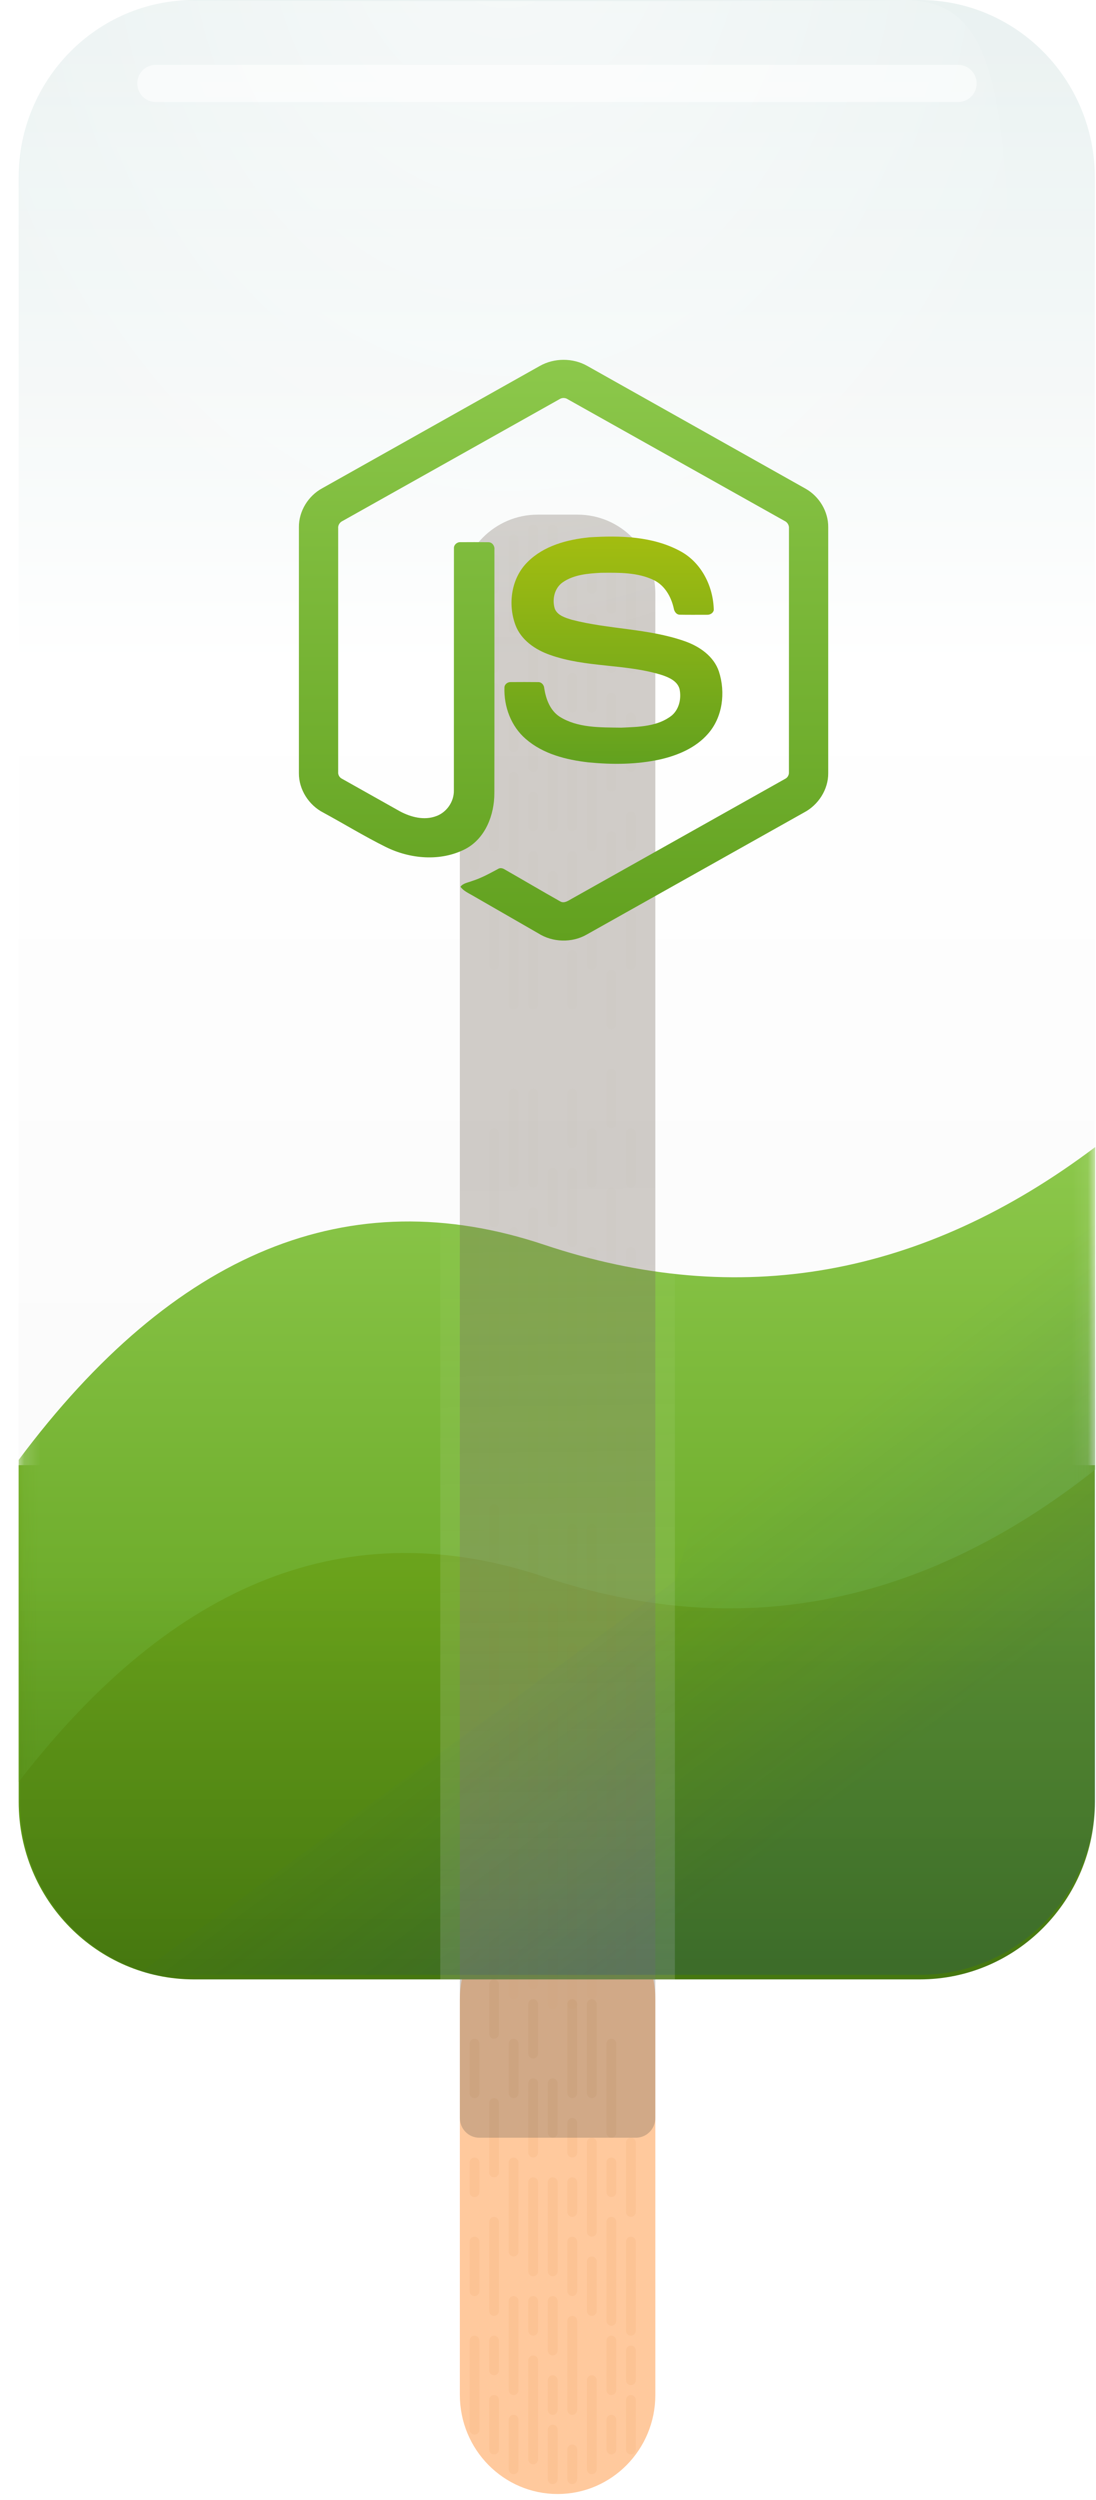 <svg width="68" height="155" viewBox="0 0 68 155" fill="none" xmlns="http://www.w3.org/2000/svg">
<g clip-path="url(#clip0)">
<path d="M40.66 123.966C40.66 120.573 37.945 117.823 34.596 117.823C31.246 117.823 28.531 120.573 28.531 123.966V148.498C28.531 151.891 31.246 154.642 34.596 154.642C37.945 154.642 40.66 151.891 40.66 148.498V123.966Z" fill="#FFC99D"/>
<path d="M57.061 0H12.025C6.024 0 1.159 4.929 1.159 11.008V111.616C1.159 117.696 6.024 122.625 12.025 122.625H57.061C63.062 122.625 67.927 117.696 67.927 111.616V11.008C67.927 4.929 63.062 0 57.061 0Z" fill="url(#paint0_linear)" fill-opacity="0.8"/>
<path fill-rule="evenodd" clip-rule="evenodd" d="M1.159 90.849H67.927V111.723C67.927 117.803 63.062 122.732 57.061 122.732H12.025C6.024 122.732 1.159 117.803 1.159 111.723V90.849Z" fill="url(#paint1_linear)"/>
<path d="M11.865 0H58.292C63.627 0 67.951 4.381 67.951 9.785V34.398C67.951 39.802 63.627 44.183 58.292 44.183H10.899C5.565 44.183 1.24 39.802 1.24 34.398V10.764C1.24 4.819 5.997 0 11.865 0ZM12.107 90.849H57.085C63.086 90.849 67.951 95.778 67.951 101.858V111.723C67.951 117.803 63.086 122.732 57.085 122.732H12.107C6.105 122.732 1.24 117.803 1.24 111.723V101.858C1.24 95.778 6.105 90.849 12.107 90.849Z" fill="url(#paint2_linear)" fill-opacity="0.1"/>
<mask id="mask0" mask-type="alpha" maskUnits="userSpaceOnUse" x="1" y="67" width="67" height="45">
<path d="M67.927 67.489H1.159V111.095H67.927V67.489Z" fill="white"/>
</mask>
<g mask="url(#mask0)">
<path fill-rule="evenodd" clip-rule="evenodd" d="M1.159 110.484C10.818 97.971 21.685 93.733 33.758 97.771C45.832 101.809 57.23 99.594 67.951 91.126V71.123C57.23 79.198 45.832 81.217 33.758 77.179C21.685 73.141 10.818 77.588 1.159 90.52V110.484Z" fill="url(#paint3_linear)"/>
</g>
<path d="M11.784 0H58.211C63.546 0 67.87 4.381 67.87 9.785V34.398C67.87 39.802 63.546 44.183 58.211 44.183H10.818C5.484 44.183 1.159 39.802 1.159 34.398V10.764C1.159 4.819 5.916 0 11.784 0Z" fill="url(#paint4_linear)" fill-opacity="0.1"/>
<path d="M33.36 31.91H35.831C38.498 31.91 40.66 34.101 40.66 36.803V131.327C40.66 132.003 40.12 132.55 39.453 132.55H29.738C29.071 132.55 28.531 132.003 28.531 131.327V36.803C28.531 34.101 30.693 31.91 33.36 31.91Z" fill="#75675B" fill-opacity="0.33"/>
<path d="M41.873 54.002L27.318 54.002L27.318 122.732H41.873L41.873 54.002Z" fill="url(#paint5_linear)" fill-opacity="0.5"/>
<g opacity="0.701">
<path opacity="0.701" d="M30.957 137.767C30.957 137.597 30.821 137.459 30.653 137.459C30.486 137.459 30.35 137.597 30.35 137.767V143.289C30.35 143.459 30.486 143.596 30.653 143.596C30.821 143.596 30.957 143.459 30.957 143.289V137.767Z" fill="#E49351" fill-opacity="0.25"/>
<path opacity="0.701" d="M39.447 138.994C39.447 138.824 39.311 138.687 39.144 138.687C38.976 138.687 38.841 138.824 38.841 138.994V144.516C38.841 144.686 38.976 144.823 39.144 144.823C39.311 144.823 39.447 144.686 39.447 144.516V138.994Z" fill="#E49351" fill-opacity="0.25"/>
<path opacity="0.701" d="M35.808 124.266C35.808 124.097 35.672 123.959 35.505 123.959C35.337 123.959 35.202 124.097 35.202 124.266V129.788C35.202 129.958 35.337 130.096 35.505 130.096C35.672 130.096 35.808 129.958 35.808 129.788V124.266Z" fill="#A15F29" fill-opacity="0.15"/>
<path opacity="0.701" d="M33.383 124.266C33.383 124.097 33.247 123.959 33.079 123.959C32.912 123.959 32.776 124.097 32.776 124.266V127.334C32.776 127.503 32.912 127.641 33.079 127.641C33.247 127.641 33.383 127.503 33.383 127.334V124.266Z" fill="#A15F29" fill-opacity="0.15"/>
<path opacity="0.701" d="M32.169 142.676C32.169 142.506 32.034 142.369 31.866 142.369C31.699 142.369 31.563 142.506 31.563 142.676V148.198C31.563 148.368 31.699 148.505 31.866 148.505C32.034 148.505 32.169 148.368 32.169 148.198V142.676Z" fill="#E49351" fill-opacity="0.25"/>
<path opacity="0.701" d="M37.021 132.857C37.021 132.688 36.885 132.55 36.718 132.55C36.55 132.55 36.415 132.688 36.415 132.857V138.38C36.415 138.549 36.55 138.687 36.718 138.687C36.885 138.687 37.021 138.549 37.021 138.38V132.857Z" fill="#E49351" fill-opacity="0.25"/>
<path opacity="0.701" d="M29.744 138.994C29.744 138.824 29.608 138.687 29.44 138.687C29.273 138.687 29.137 138.824 29.137 138.994V142.062C29.137 142.231 29.273 142.369 29.44 142.369C29.608 142.369 29.744 142.231 29.744 142.062V138.994Z" fill="#E49351" fill-opacity="0.25"/>
<path opacity="0.701" d="M34.595 129.175C34.595 129.006 34.46 128.868 34.292 128.868C34.125 128.868 33.989 129.006 33.989 129.175V132.243C33.989 132.413 34.125 132.55 34.292 132.55C34.46 132.55 34.595 132.413 34.595 132.243V129.175Z" fill="#A15F29" fill-opacity="0.15"/>
<path opacity="0.701" d="M29.744 126.721C29.744 126.551 29.608 126.414 29.44 126.414C29.273 126.414 29.137 126.551 29.137 126.721V129.789C29.137 129.958 29.273 130.096 29.44 130.096C29.608 130.096 29.744 129.958 29.744 129.789V126.721Z" fill="#A15F29" fill-opacity="0.15"/>
<path opacity="0.701" d="M32.169 126.721C32.169 126.551 32.034 126.414 31.866 126.414C31.699 126.414 31.563 126.551 31.563 126.721V129.789C31.563 129.958 31.699 130.096 31.866 130.096C32.034 130.096 32.169 129.958 32.169 129.789V126.721Z" fill="#A15F29" fill-opacity="0.15"/>
<path opacity="0.701" d="M30.957 123.039C30.957 122.869 30.821 122.732 30.653 122.732C30.486 122.732 30.35 122.869 30.35 123.039V126.106C30.35 126.276 30.486 126.414 30.653 126.414C30.821 126.414 30.957 126.276 30.957 126.106V123.039Z" fill="#A15F29" fill-opacity="0.15"/>
<path opacity="0.701" d="M29.744 145.131C29.744 144.961 29.608 144.823 29.44 144.823C29.273 144.823 29.137 144.961 29.137 145.131V150.653C29.137 150.823 29.273 150.96 29.44 150.96C29.608 150.96 29.744 150.823 29.744 150.653V145.131Z" fill="#E49351" fill-opacity="0.25"/>
<path opacity="0.701" d="M34.595 135.312C34.595 135.142 34.46 135.005 34.292 135.005C34.125 135.005 33.989 135.142 33.989 135.312V140.834C33.989 141.004 34.125 141.141 34.292 141.141C34.46 141.141 34.595 141.004 34.595 140.834V135.312Z" fill="#E49351" fill-opacity="0.25"/>
<path opacity="0.701" d="M33.383 146.358C33.383 146.188 33.247 146.051 33.079 146.051C32.912 146.051 32.776 146.188 32.776 146.358V152.494C32.776 152.664 32.912 152.801 33.079 152.801C33.247 152.801 33.383 152.664 33.383 152.494V146.358Z" fill="#E49351" fill-opacity="0.25"/>
<path opacity="0.701" d="M38.234 137.767C38.234 137.597 38.099 137.459 37.931 137.459C37.764 137.459 37.628 137.597 37.628 137.767V143.903C37.628 144.072 37.764 144.21 37.931 144.21C38.099 144.21 38.234 144.072 38.234 143.903V137.767Z" fill="#E49351" fill-opacity="0.25"/>
<path opacity="0.701" d="M32.169 134.085C32.169 133.915 32.034 133.778 31.866 133.778C31.699 133.778 31.563 133.915 31.563 134.085V139.607C31.563 139.777 31.699 139.914 31.866 139.914C32.034 139.914 32.169 139.777 32.169 139.607V134.085Z" fill="#E49351" fill-opacity="0.25"/>
<path opacity="0.701" d="M37.021 147.585C37.021 147.416 36.885 147.278 36.718 147.278C36.55 147.278 36.415 147.416 36.415 147.585V153.107C36.415 153.277 36.55 153.415 36.718 153.415C36.885 153.415 37.021 153.277 37.021 153.107V147.585Z" fill="#E49351" fill-opacity="0.25"/>
<path opacity="0.701" d="M35.808 143.903C35.808 143.734 35.672 143.596 35.505 143.596C35.337 143.596 35.202 143.734 35.202 143.903V149.426C35.202 149.595 35.337 149.733 35.505 149.733C35.672 149.733 35.808 149.595 35.808 149.426V143.903Z" fill="#E49351" fill-opacity="0.25"/>
<path opacity="0.701" d="M37.021 124.266C37.021 124.097 36.885 123.959 36.718 123.959C36.55 123.959 36.415 124.097 36.415 124.266V129.788C36.415 129.958 36.55 130.096 36.718 130.096C36.885 130.096 37.021 129.958 37.021 129.788V124.266Z" fill="#A15F29" fill-opacity="0.15"/>
<path opacity="0.701" d="M33.383 135.312C33.383 135.142 33.247 135.005 33.079 135.005C32.912 135.005 32.776 135.142 32.776 135.312V140.834C32.776 141.004 32.912 141.141 33.079 141.141C33.247 141.141 33.383 141.004 33.383 140.834V135.312Z" fill="#E49351" fill-opacity="0.25"/>
<path opacity="0.701" d="M38.234 126.721C38.234 126.551 38.099 126.414 37.931 126.414C37.764 126.414 37.628 126.551 37.628 126.721V132.243C37.628 132.413 37.764 132.55 37.931 132.55C38.099 132.55 38.234 132.413 38.234 132.243V126.721Z" fill="#A15F29" fill-opacity="0.15"/>
<path opacity="0.701" d="M29.744 134.085C29.744 133.915 29.608 133.778 29.44 133.778C29.273 133.778 29.137 133.915 29.137 134.085V135.925C29.137 136.095 29.273 136.232 29.44 136.232C29.608 136.232 29.744 136.095 29.744 135.925V134.085Z" fill="#E49351" fill-opacity="0.25"/>
<path opacity="0.701" d="M38.234 150.04C38.234 149.87 38.099 149.733 37.931 149.733C37.764 149.733 37.628 149.87 37.628 150.04V151.88C37.628 152.05 37.764 152.187 37.931 152.187C38.099 152.187 38.234 152.05 38.234 151.88V150.04Z" fill="#E49351" fill-opacity="0.25"/>
<path opacity="0.701" d="M32.169 150.04C32.169 149.87 32.034 149.733 31.866 149.733C31.699 149.733 31.563 149.87 31.563 150.04V153.107C31.563 153.277 31.699 153.415 31.866 153.415C32.034 153.415 32.169 153.277 32.169 153.107V150.04Z" fill="#E49351" fill-opacity="0.25"/>
<path opacity="0.701" d="M34.595 150.653C34.595 150.484 34.46 150.346 34.292 150.346C34.125 150.346 33.989 150.484 33.989 150.653V153.721C33.989 153.891 34.125 154.028 34.292 154.028C34.46 154.028 34.595 153.891 34.595 153.721V150.653Z" fill="#E49351" fill-opacity="0.25"/>
<path opacity="0.701" d="M37.021 140.221C37.021 140.052 36.885 139.914 36.718 139.914C36.55 139.914 36.415 140.052 36.415 140.221V143.289C36.415 143.458 36.55 143.596 36.718 143.596C36.885 143.596 37.021 143.458 37.021 143.289V140.221Z" fill="#E49351" fill-opacity="0.25"/>
<path opacity="0.701" d="M30.957 145.131C30.957 144.961 30.821 144.823 30.653 144.823C30.486 144.823 30.35 144.961 30.35 145.131V146.971C30.35 147.141 30.486 147.278 30.653 147.278C30.821 147.278 30.957 147.141 30.957 146.971V145.131Z" fill="#E49351" fill-opacity="0.25"/>
<path opacity="0.701" d="M35.808 135.312C35.808 135.142 35.672 135.005 35.505 135.005C35.337 135.005 35.202 135.142 35.202 135.312V137.152C35.202 137.322 35.337 137.46 35.505 137.46C35.672 137.46 35.808 137.322 35.808 137.152V135.312Z" fill="#E49351" fill-opacity="0.25"/>
<path opacity="0.701" d="M34.595 147.585C34.595 147.416 34.46 147.278 34.292 147.278C34.125 147.278 33.989 147.416 33.989 147.585V149.426C33.989 149.595 34.125 149.733 34.292 149.733C34.46 149.733 34.595 149.595 34.595 149.426V147.585Z" fill="#E49351" fill-opacity="0.25"/>
<path opacity="0.701" d="M33.383 142.676C33.383 142.506 33.247 142.369 33.079 142.369C32.912 142.369 32.776 142.506 32.776 142.676V144.516C32.776 144.686 32.912 144.823 33.079 144.823C33.247 144.823 33.383 144.686 33.383 144.516V142.676Z" fill="#E49351" fill-opacity="0.25"/>
<path opacity="0.701" d="M39.447 145.744C39.447 145.575 39.311 145.437 39.144 145.437C38.976 145.437 38.841 145.575 38.841 145.744V147.584C38.841 147.754 38.976 147.892 39.144 147.892C39.311 147.892 39.447 147.754 39.447 147.584V145.744Z" fill="#E49351" fill-opacity="0.25"/>
<path opacity="0.701" d="M39.447 132.857C39.447 132.688 39.311 132.55 39.144 132.55C38.976 132.55 38.841 132.688 38.841 132.857V137.152C38.841 137.322 38.976 137.46 39.144 137.46C39.311 137.46 39.447 137.322 39.447 137.152V132.857Z" fill="#E49351" fill-opacity="0.25"/>
<path opacity="0.701" d="M38.234 134.085C38.234 133.915 38.099 133.778 37.931 133.778C37.764 133.778 37.628 133.915 37.628 134.085V135.925C37.628 136.095 37.764 136.232 37.931 136.232C38.099 136.232 38.234 136.095 38.234 135.925V134.085Z" fill="#E49351" fill-opacity="0.25"/>
<path opacity="0.701" d="M30.957 148.813C30.957 148.643 30.821 148.505 30.653 148.505C30.486 148.505 30.35 148.643 30.35 148.813V151.88C30.35 152.05 30.486 152.187 30.653 152.187C30.821 152.187 30.957 152.05 30.957 151.88V148.813Z" fill="#E49351" fill-opacity="0.25"/>
<path opacity="0.701" d="M34.595 142.676C34.595 142.506 34.46 142.369 34.292 142.369C34.125 142.369 33.989 142.506 33.989 142.676V145.743C33.989 145.913 34.125 146.051 34.292 146.051C34.46 146.051 34.595 145.913 34.595 145.743V142.676Z" fill="#E49351" fill-opacity="0.25"/>
<path opacity="0.701" d="M35.808 151.881C35.808 151.711 35.672 151.574 35.505 151.574C35.337 151.574 35.202 151.711 35.202 151.881V153.721C35.202 153.891 35.337 154.028 35.505 154.028C35.672 154.028 35.808 153.891 35.808 153.721V151.881Z" fill="#E49351" fill-opacity="0.25"/>
<path opacity="0.701" d="M38.234 145.131C38.234 144.961 38.099 144.823 37.931 144.823C37.764 144.823 37.628 144.961 37.628 145.131V148.198C37.628 148.368 37.764 148.505 37.931 148.505C38.099 148.505 38.234 148.368 38.234 148.198V145.131Z" fill="#E49351" fill-opacity="0.25"/>
<path opacity="0.701" d="M35.808 138.994C35.808 138.824 35.672 138.687 35.505 138.687C35.337 138.687 35.202 138.824 35.202 138.994V142.062C35.202 142.231 35.337 142.369 35.505 142.369C35.672 142.369 35.808 142.231 35.808 142.062V138.994Z" fill="#E49351" fill-opacity="0.25"/>
<path opacity="0.701" d="M39.447 148.813C39.447 148.643 39.311 148.505 39.144 148.505C38.976 148.505 38.841 148.643 38.841 148.813V151.88C38.841 152.05 38.976 152.187 39.144 152.187C39.311 152.187 39.447 152.05 39.447 151.88V148.813Z" fill="#E49351" fill-opacity="0.25"/>
<path opacity="0.701" fill-rule="evenodd" clip-rule="evenodd" d="M30.35 132.55H30.957V134.699C30.957 134.868 30.821 135.005 30.655 135.005H30.652C30.485 135.005 30.35 134.868 30.35 134.699V132.55Z" fill="#E49351" fill-opacity="0.25"/>
<path opacity="0.701" fill-rule="evenodd" clip-rule="evenodd" d="M32.776 132.55H33.383V133.472C33.383 133.641 33.247 133.778 33.081 133.778H33.078C32.911 133.778 32.776 133.641 32.776 133.472V132.55Z" fill="#E49351" fill-opacity="0.25"/>
<path opacity="0.701" fill-rule="evenodd" clip-rule="evenodd" d="M35.202 132.55H35.808V133.472C35.808 133.641 35.673 133.778 35.506 133.778H35.504C35.337 133.778 35.202 133.641 35.202 133.472V132.55Z" fill="#E49351" fill-opacity="0.25"/>
<path opacity="0.701" fill-rule="evenodd" clip-rule="evenodd" d="M30.957 132.55H30.35V130.401C30.35 130.233 30.485 130.096 30.652 130.096H30.655C30.822 130.096 30.957 130.233 30.957 130.401V132.55Z" fill="#A15F29" fill-opacity="0.15"/>
<path opacity="0.701" fill-rule="evenodd" clip-rule="evenodd" d="M33.382 132.55H32.776V129.174C32.776 129.005 32.911 128.868 33.078 128.868H33.081C33.247 128.868 33.382 129.005 33.382 129.174V132.55Z" fill="#A15F29" fill-opacity="0.15"/>
<path opacity="0.701" fill-rule="evenodd" clip-rule="evenodd" d="M35.808 132.55H35.202V131.629C35.202 131.46 35.337 131.323 35.504 131.323H35.507C35.673 131.323 35.808 131.46 35.808 131.629V132.55Z" fill="#A15F29" fill-opacity="0.15"/>
</g>
<g opacity="0.37">
<path opacity="0.37" d="M30.957 108.311C30.957 108.141 30.821 108.004 30.653 108.004C30.486 108.004 30.35 108.141 30.35 108.311V113.833C30.35 114.003 30.486 114.141 30.653 114.141C30.821 114.141 30.957 114.003 30.957 113.833V108.311Z" fill="#A15F29" fill-opacity="0.1"/>
<path opacity="0.37" d="M39.447 109.538C39.447 109.369 39.311 109.231 39.144 109.231C38.976 109.231 38.841 109.369 38.841 109.538V115.061C38.841 115.23 38.976 115.368 39.144 115.368C39.311 115.368 39.447 115.23 39.447 115.061V109.538Z" fill="#A15F29" fill-opacity="0.1"/>
<path opacity="0.37" d="M35.808 94.811C35.808 94.641 35.672 94.503 35.505 94.503C35.337 94.503 35.202 94.641 35.202 94.811V100.333C35.202 100.502 35.337 100.64 35.505 100.64C35.672 100.64 35.808 100.502 35.808 100.333V94.811Z" fill="#A15F29" fill-opacity="0.1"/>
<path opacity="0.37" d="M33.383 94.811C33.383 94.641 33.247 94.503 33.079 94.503C32.912 94.503 32.776 94.641 32.776 94.811V97.878C32.776 98.048 32.912 98.185 33.079 98.185C33.247 98.185 33.383 98.048 33.383 97.878V94.811Z" fill="#A15F29" fill-opacity="0.1"/>
<path opacity="0.37" d="M32.169 113.22C32.169 113.051 32.034 112.913 31.866 112.913C31.699 112.913 31.563 113.051 31.563 113.22V118.742C31.563 118.912 31.699 119.05 31.866 119.05C32.034 119.05 32.169 118.912 32.169 118.742V113.22Z" fill="#A15F29" fill-opacity="0.1"/>
<path opacity="0.37" d="M37.021 103.402C37.021 103.232 36.885 103.095 36.718 103.095C36.55 103.095 36.415 103.232 36.415 103.402V108.924C36.415 109.094 36.55 109.231 36.718 109.231C36.885 109.231 37.021 109.094 37.021 108.924V103.402Z" fill="#A15F29" fill-opacity="0.1"/>
<path opacity="0.37" d="M29.744 109.538C29.744 109.369 29.608 109.231 29.44 109.231C29.273 109.231 29.137 109.369 29.137 109.538V112.606C29.137 112.776 29.273 112.913 29.44 112.913C29.608 112.913 29.744 112.776 29.744 112.606V109.538Z" fill="#A15F29" fill-opacity="0.1"/>
<path opacity="0.37" d="M34.595 99.72C34.595 99.55 34.46 99.413 34.292 99.413C34.125 99.413 33.989 99.55 33.989 99.72V102.788C33.989 102.957 34.125 103.095 34.292 103.095C34.46 103.095 34.595 102.957 34.595 102.788V99.72Z" fill="#A15F29" fill-opacity="0.1"/>
<path opacity="0.37" d="M29.744 97.265C29.744 97.096 29.608 96.958 29.44 96.958C29.273 96.958 29.137 97.096 29.137 97.265V100.333C29.137 100.503 29.273 100.64 29.44 100.64C29.608 100.64 29.744 100.503 29.744 100.333V97.265Z" fill="#A15F29" fill-opacity="0.1"/>
<path opacity="0.37" d="M32.169 97.265C32.169 97.096 32.034 96.958 31.866 96.958C31.699 96.958 31.563 97.096 31.563 97.265V100.333C31.563 100.503 31.699 100.64 31.866 100.64C32.034 100.64 32.169 100.503 32.169 100.333V97.265Z" fill="#A15F29" fill-opacity="0.1"/>
<path opacity="0.37" d="M30.957 93.583C30.957 93.414 30.821 93.276 30.653 93.276C30.486 93.276 30.35 93.414 30.35 93.583V96.651C30.35 96.82 30.486 96.958 30.653 96.958C30.821 96.958 30.957 96.82 30.957 96.651V93.583Z" fill="#A15F29" fill-opacity="0.1"/>
<path opacity="0.37" d="M29.744 115.675C29.744 115.505 29.608 115.368 29.44 115.368C29.273 115.368 29.137 115.505 29.137 115.675V121.197C29.137 121.367 29.273 121.505 29.44 121.505C29.608 121.505 29.744 121.367 29.744 121.197V115.675Z" fill="#A15F29" fill-opacity="0.1"/>
<path opacity="0.37" d="M34.595 105.857C34.595 105.687 34.46 105.549 34.292 105.549C34.125 105.549 33.989 105.687 33.989 105.857V111.379C33.989 111.548 34.125 111.686 34.292 111.686C34.46 111.686 34.595 111.548 34.595 111.379V105.857Z" fill="#A15F29" fill-opacity="0.1"/>
<path opacity="0.37" d="M33.383 116.902C33.383 116.733 33.247 116.595 33.079 116.595C32.912 116.595 32.776 116.733 32.776 116.902V123.038C32.776 123.208 32.912 123.345 33.079 123.345C33.247 123.345 33.383 123.208 33.383 123.038V116.902Z" fill="#A15F29" fill-opacity="0.1"/>
<path opacity="0.37" d="M38.234 108.311C38.234 108.141 38.099 108.004 37.931 108.004C37.764 108.004 37.628 108.141 37.628 108.311V114.447C37.628 114.617 37.764 114.754 37.931 114.754C38.099 114.754 38.234 114.617 38.234 114.447V108.311Z" fill="#A15F29" fill-opacity="0.1"/>
<path opacity="0.37" d="M32.169 104.629C32.169 104.46 32.034 104.322 31.866 104.322C31.699 104.322 31.563 104.46 31.563 104.629V110.151C31.563 110.321 31.699 110.459 31.866 110.459C32.034 110.459 32.169 110.321 32.169 110.151V104.629Z" fill="#A15F29" fill-opacity="0.1"/>
<path opacity="0.37" d="M37.021 118.13C37.021 117.96 36.885 117.823 36.718 117.823C36.55 117.823 36.415 117.96 36.415 118.13V123.652C36.415 123.822 36.55 123.959 36.718 123.959C36.885 123.959 37.021 123.822 37.021 123.652V118.13Z" fill="#A15F29" fill-opacity="0.1"/>
<path opacity="0.37" d="M35.808 114.448C35.808 114.278 35.672 114.14 35.505 114.14C35.337 114.14 35.202 114.278 35.202 114.448V119.97C35.202 120.139 35.337 120.277 35.505 120.277C35.672 120.277 35.808 120.139 35.808 119.97V114.448Z" fill="#A15F29" fill-opacity="0.1"/>
<path opacity="0.37" d="M37.021 94.811C37.021 94.641 36.885 94.503 36.718 94.503C36.55 94.503 36.415 94.641 36.415 94.811V100.333C36.415 100.502 36.55 100.64 36.718 100.64C36.885 100.64 37.021 100.502 37.021 100.333V94.811Z" fill="#A15F29" fill-opacity="0.1"/>
<path opacity="0.37" d="M33.383 105.857C33.383 105.687 33.247 105.549 33.079 105.549C32.912 105.549 32.776 105.687 32.776 105.857V111.379C32.776 111.548 32.912 111.686 33.079 111.686C33.247 111.686 33.383 111.548 33.383 111.379V105.857Z" fill="#A15F29" fill-opacity="0.1"/>
<path opacity="0.37" d="M38.234 97.265C38.234 97.096 38.099 96.958 37.931 96.958C37.764 96.958 37.628 97.096 37.628 97.265V102.788C37.628 102.957 37.764 103.095 37.931 103.095C38.099 103.095 38.234 102.957 38.234 102.788V97.265Z" fill="#A15F29" fill-opacity="0.1"/>
<path opacity="0.37" d="M29.744 104.629C29.744 104.46 29.608 104.322 29.44 104.322C29.273 104.322 29.137 104.46 29.137 104.629V106.469C29.137 106.639 29.273 106.777 29.44 106.777C29.608 106.777 29.744 106.639 29.744 106.469V104.629Z" fill="#A15F29" fill-opacity="0.1"/>
<path opacity="0.37" d="M38.234 120.584C38.234 120.415 38.099 120.277 37.931 120.277C37.764 120.277 37.628 120.415 37.628 120.584V122.425C37.628 122.594 37.764 122.732 37.931 122.732C38.099 122.732 38.234 122.594 38.234 122.425V120.584Z" fill="#A15F29" fill-opacity="0.1"/>
<path opacity="0.37" d="M32.169 120.584C32.169 120.415 32.034 120.277 31.866 120.277C31.699 120.277 31.563 120.415 31.563 120.584V123.652C31.563 123.822 31.699 123.959 31.866 123.959C32.034 123.959 32.169 123.822 32.169 123.652V120.584Z" fill="#A15F29" fill-opacity="0.1"/>
<path opacity="0.37" d="M34.595 121.198C34.595 121.028 34.46 120.891 34.292 120.891C34.125 120.891 33.989 121.028 33.989 121.198V124.265C33.989 124.435 34.125 124.573 34.292 124.573C34.46 124.573 34.595 124.435 34.595 124.265V121.198Z" fill="#A15F29" fill-opacity="0.1"/>
<path opacity="0.37" d="M37.021 110.766C37.021 110.596 36.885 110.458 36.718 110.458C36.55 110.458 36.415 110.596 36.415 110.766V113.833C36.415 114.003 36.55 114.14 36.718 114.14C36.885 114.14 37.021 114.003 37.021 113.833V110.766Z" fill="#A15F29" fill-opacity="0.1"/>
<path opacity="0.37" d="M30.957 115.675C30.957 115.505 30.821 115.368 30.653 115.368C30.486 115.368 30.35 115.505 30.35 115.675V117.515C30.35 117.685 30.486 117.823 30.653 117.823C30.821 117.823 30.957 117.685 30.957 117.515V115.675Z" fill="#A15F29" fill-opacity="0.1"/>
<path opacity="0.37" d="M35.808 105.857C35.808 105.687 35.672 105.549 35.505 105.549C35.337 105.549 35.202 105.687 35.202 105.857V107.697C35.202 107.866 35.337 108.004 35.505 108.004C35.672 108.004 35.808 107.866 35.808 107.697V105.857Z" fill="#A15F29" fill-opacity="0.1"/>
<path opacity="0.37" d="M34.595 118.13C34.595 117.96 34.46 117.823 34.292 117.823C34.125 117.823 33.989 117.96 33.989 118.13V119.97C33.989 120.14 34.125 120.277 34.292 120.277C34.46 120.277 34.595 120.14 34.595 119.97V118.13Z" fill="#A15F29" fill-opacity="0.1"/>
<path opacity="0.37" d="M33.383 113.22C33.383 113.051 33.247 112.913 33.079 112.913C32.912 112.913 32.776 113.051 32.776 113.22V115.061C32.776 115.23 32.912 115.368 33.079 115.368C33.247 115.368 33.383 115.23 33.383 115.061V113.22Z" fill="#A15F29" fill-opacity="0.1"/>
<path opacity="0.37" d="M39.447 116.289C39.447 116.119 39.311 115.981 39.144 115.981C38.976 115.981 38.841 116.119 38.841 116.289V118.129C38.841 118.299 38.976 118.436 39.144 118.436C39.311 118.436 39.447 118.299 39.447 118.129V116.289Z" fill="#A15F29" fill-opacity="0.1"/>
<path opacity="0.37" d="M39.447 103.402C39.447 103.232 39.311 103.095 39.144 103.095C38.976 103.095 38.841 103.232 38.841 103.402V107.697C38.841 107.866 38.976 108.004 39.144 108.004C39.311 108.004 39.447 107.866 39.447 107.697V103.402Z" fill="#A15F29" fill-opacity="0.1"/>
<path opacity="0.37" d="M38.234 104.629C38.234 104.46 38.099 104.322 37.931 104.322C37.764 104.322 37.628 104.46 37.628 104.629V106.469C37.628 106.639 37.764 106.777 37.931 106.777C38.099 106.777 38.234 106.639 38.234 106.469V104.629Z" fill="#A15F29" fill-opacity="0.1"/>
<path opacity="0.37" d="M30.957 119.357C30.957 119.187 30.821 119.05 30.653 119.05C30.486 119.05 30.35 119.187 30.35 119.357V122.425C30.35 122.594 30.486 122.732 30.653 122.732C30.821 122.732 30.957 122.594 30.957 122.425V119.357Z" fill="#A15F29" fill-opacity="0.1"/>
<path opacity="0.37" d="M34.595 113.22C34.595 113.051 34.46 112.913 34.292 112.913C34.125 112.913 33.989 113.051 33.989 113.22V116.288C33.989 116.457 34.125 116.595 34.292 116.595C34.46 116.595 34.595 116.457 34.595 116.288V113.22Z" fill="#A15F29" fill-opacity="0.1"/>
<path opacity="0.37" d="M35.808 122.425C35.808 122.256 35.672 122.118 35.505 122.118C35.337 122.118 35.202 122.256 35.202 122.425V124.266C35.202 124.435 35.337 124.573 35.505 124.573C35.672 124.573 35.808 124.435 35.808 124.266V122.425Z" fill="#A15F29" fill-opacity="0.1"/>
<path opacity="0.37" d="M38.234 115.675C38.234 115.505 38.099 115.368 37.931 115.368C37.764 115.368 37.628 115.505 37.628 115.675V118.743C37.628 118.912 37.764 119.05 37.931 119.05C38.099 119.05 38.234 118.912 38.234 118.743V115.675Z" fill="#A15F29" fill-opacity="0.1"/>
<path opacity="0.37" d="M35.808 109.538C35.808 109.369 35.672 109.231 35.505 109.231C35.337 109.231 35.202 109.369 35.202 109.538V112.606C35.202 112.776 35.337 112.913 35.505 112.913C35.672 112.913 35.808 112.776 35.808 112.606V109.538Z" fill="#A15F29" fill-opacity="0.1"/>
<path opacity="0.37" d="M39.447 119.357C39.447 119.187 39.311 119.05 39.144 119.05C38.976 119.05 38.841 119.187 38.841 119.357V122.425C38.841 122.594 38.976 122.732 39.144 122.732C39.311 122.732 39.447 122.594 39.447 122.425V119.357Z" fill="#A15F29" fill-opacity="0.1"/>
<path opacity="0.37" fill-rule="evenodd" clip-rule="evenodd" d="M30.35 103.095H30.957V105.244C30.957 105.412 30.821 105.549 30.655 105.549H30.652C30.485 105.549 30.35 105.412 30.35 105.244V103.095Z" fill="#A15F29" fill-opacity="0.1"/>
<path opacity="0.37" fill-rule="evenodd" clip-rule="evenodd" d="M32.776 103.095H33.383V104.016C33.383 104.185 33.247 104.322 33.081 104.322H33.078C32.911 104.322 32.776 104.185 32.776 104.016V103.095Z" fill="#A15F29" fill-opacity="0.1"/>
<path opacity="0.37" fill-rule="evenodd" clip-rule="evenodd" d="M35.202 103.095H35.808V104.016C35.808 104.185 35.673 104.322 35.506 104.322H35.504C35.337 104.322 35.202 104.185 35.202 104.016V103.095Z" fill="#A15F29" fill-opacity="0.1"/>
<path opacity="0.37" fill-rule="evenodd" clip-rule="evenodd" d="M30.957 103.095H30.35V100.946C30.35 100.777 30.485 100.64 30.652 100.64H30.655C30.822 100.64 30.957 100.777 30.957 100.946V103.095Z" fill="#A15F29" fill-opacity="0.1"/>
<path opacity="0.37" fill-rule="evenodd" clip-rule="evenodd" d="M33.382 103.095H32.776V99.719C32.776 99.55 32.911 99.413 33.078 99.413H33.081C33.247 99.413 33.382 99.55 33.382 99.719V103.095Z" fill="#A15F29" fill-opacity="0.1"/>
<path opacity="0.37" fill-rule="evenodd" clip-rule="evenodd" d="M35.808 103.095H35.202V102.173C35.202 102.004 35.337 101.867 35.504 101.867H35.507C35.673 101.867 35.808 102.004 35.808 102.173V103.095Z" fill="#A15F29" fill-opacity="0.1"/>
</g>
<g opacity="0.3">
<path opacity="0.3" d="M37.628 81.31C37.628 81.141 37.764 81.003 37.931 81.003C38.099 81.003 38.234 81.141 38.234 81.31V86.832C38.234 87.002 38.099 87.139 37.931 87.139C37.764 87.139 37.628 87.002 37.628 86.832V81.31Z" fill="#A15F29" fill-opacity="0.1"/>
<path opacity="0.3" d="M29.137 82.537C29.137 82.368 29.273 82.23 29.441 82.23C29.608 82.23 29.744 82.368 29.744 82.537V88.06C29.744 88.229 29.608 88.367 29.441 88.367C29.273 88.367 29.137 88.229 29.137 88.06V82.537Z" fill="#A15F29" fill-opacity="0.1"/>
<path opacity="0.3" d="M32.776 67.81C32.776 67.64 32.912 67.502 33.08 67.502C33.247 67.502 33.383 67.64 33.383 67.81V73.332C33.383 73.501 33.247 73.639 33.08 73.639C32.912 73.639 32.776 73.501 32.776 73.332V67.81Z" fill="#A15F29" fill-opacity="0.1"/>
<path opacity="0.3" d="M35.202 67.81C35.202 67.64 35.338 67.502 35.505 67.502C35.673 67.502 35.809 67.64 35.809 67.81V70.877C35.809 71.047 35.673 71.184 35.505 71.184C35.338 71.184 35.202 71.047 35.202 70.877V67.81Z" fill="#A15F29" fill-opacity="0.1"/>
<path opacity="0.3" d="M36.415 86.219C36.415 86.05 36.551 85.912 36.718 85.912C36.886 85.912 37.022 86.05 37.022 86.219V91.742C37.022 91.911 36.886 92.049 36.718 92.049C36.551 92.049 36.415 91.911 36.415 91.742V86.219Z" fill="#A15F29" fill-opacity="0.1"/>
<path opacity="0.3" d="M31.563 76.401C31.563 76.231 31.699 76.094 31.867 76.094C32.034 76.094 32.17 76.231 32.17 76.401V81.923C32.17 82.093 32.034 82.23 31.867 82.23C31.699 82.23 31.563 82.093 31.563 81.923V76.401Z" fill="#A15F29" fill-opacity="0.1"/>
<path opacity="0.3" d="M38.841 82.537C38.841 82.368 38.977 82.23 39.144 82.23C39.312 82.23 39.447 82.368 39.447 82.537V85.605C39.447 85.775 39.312 85.912 39.144 85.912C38.977 85.912 38.841 85.775 38.841 85.605V82.537Z" fill="#A15F29" fill-opacity="0.1"/>
<path opacity="0.3" d="M33.989 72.719C33.989 72.549 34.125 72.412 34.292 72.412C34.46 72.412 34.596 72.549 34.596 72.719V75.787C34.596 75.956 34.46 76.094 34.292 76.094C34.125 76.094 33.989 75.956 33.989 75.787V72.719Z" fill="#A15F29" fill-opacity="0.1"/>
<path opacity="0.3" d="M38.841 70.264C38.841 70.095 38.977 69.957 39.144 69.957C39.312 69.957 39.447 70.095 39.447 70.264V73.332C39.447 73.502 39.312 73.639 39.144 73.639C38.977 73.639 38.841 73.502 38.841 73.332V70.264Z" fill="#A15F29" fill-opacity="0.1"/>
<path opacity="0.3" d="M36.415 70.264C36.415 70.095 36.551 69.957 36.718 69.957C36.886 69.957 37.022 70.095 37.022 70.264V73.332C37.022 73.502 36.886 73.639 36.718 73.639C36.551 73.639 36.415 73.502 36.415 73.332V70.264Z" fill="#A15F29" fill-opacity="0.1"/>
<path opacity="0.3" d="M37.628 66.582C37.628 66.413 37.764 66.275 37.931 66.275C38.099 66.275 38.234 66.413 38.234 66.582V69.65C38.234 69.82 38.099 69.957 37.931 69.957C37.764 69.957 37.628 69.82 37.628 69.65V66.582Z" fill="#A15F29" fill-opacity="0.1"/>
<path opacity="0.3" d="M38.841 88.674C38.841 88.504 38.977 88.367 39.144 88.367C39.312 88.367 39.447 88.504 39.447 88.674V94.196C39.447 94.366 39.312 94.504 39.144 94.504C38.977 94.504 38.841 94.366 38.841 94.196V88.674Z" fill="#A15F29" fill-opacity="0.1"/>
<path opacity="0.3" d="M33.989 78.856C33.989 78.686 34.125 78.548 34.292 78.548C34.46 78.548 34.596 78.686 34.596 78.856V84.378C34.596 84.547 34.46 84.685 34.292 84.685C34.125 84.685 33.989 84.547 33.989 84.378V78.856Z" fill="#A15F29" fill-opacity="0.1"/>
<path opacity="0.3" d="M35.202 89.901C35.202 89.732 35.338 89.594 35.505 89.594C35.673 89.594 35.809 89.732 35.809 89.901V96.037C35.809 96.207 35.673 96.344 35.505 96.344C35.338 96.344 35.202 96.207 35.202 96.037V89.901Z" fill="#A15F29" fill-opacity="0.1"/>
<path opacity="0.3" d="M30.35 81.31C30.35 81.141 30.486 81.003 30.653 81.003C30.821 81.003 30.957 81.141 30.957 81.31V87.446C30.957 87.616 30.821 87.753 30.653 87.753C30.486 87.753 30.35 87.616 30.35 87.446V81.31Z" fill="#A15F29" fill-opacity="0.1"/>
<path opacity="0.3" d="M36.415 77.628C36.415 77.459 36.551 77.321 36.718 77.321C36.886 77.321 37.022 77.459 37.022 77.628V83.15C37.022 83.32 36.886 83.458 36.718 83.458C36.551 83.458 36.415 83.32 36.415 83.15V77.628Z" fill="#A15F29" fill-opacity="0.1"/>
<path opacity="0.3" d="M31.563 91.129C31.563 90.959 31.699 90.822 31.867 90.822C32.034 90.822 32.17 90.959 32.17 91.129V96.651C32.17 96.821 32.034 96.958 31.867 96.958C31.699 96.958 31.563 96.821 31.563 96.651V91.129Z" fill="#A15F29" fill-opacity="0.1"/>
<path opacity="0.3" d="M32.776 87.447C32.776 87.277 32.912 87.139 33.08 87.139C33.247 87.139 33.383 87.277 33.383 87.447V92.969C33.383 93.138 33.247 93.276 33.08 93.276C32.912 93.276 32.776 93.138 32.776 92.969V87.447Z" fill="#A15F29" fill-opacity="0.1"/>
<path opacity="0.3" d="M31.563 67.81C31.563 67.64 31.699 67.502 31.867 67.502C32.034 67.502 32.17 67.64 32.17 67.81V73.332C32.17 73.501 32.034 73.639 31.867 73.639C31.699 73.639 31.563 73.501 31.563 73.332V67.81Z" fill="#A15F29" fill-opacity="0.1"/>
<path opacity="0.3" d="M35.202 78.856C35.202 78.686 35.338 78.548 35.505 78.548C35.673 78.548 35.809 78.686 35.809 78.856V84.378C35.809 84.547 35.673 84.685 35.505 84.685C35.338 84.685 35.202 84.547 35.202 84.378V78.856Z" fill="#A15F29" fill-opacity="0.1"/>
<path opacity="0.3" d="M30.35 70.264C30.35 70.095 30.486 69.957 30.653 69.957C30.821 69.957 30.957 70.095 30.957 70.264V75.787C30.957 75.956 30.821 76.094 30.653 76.094C30.486 76.094 30.35 75.956 30.35 75.787V70.264Z" fill="#A15F29" fill-opacity="0.1"/>
<path opacity="0.3" d="M38.841 77.628C38.841 77.459 38.977 77.321 39.144 77.321C39.312 77.321 39.447 77.459 39.447 77.628V79.469C39.447 79.638 39.312 79.776 39.144 79.776C38.977 79.776 38.841 79.638 38.841 79.469V77.628Z" fill="#A15F29" fill-opacity="0.1"/>
<path opacity="0.3" d="M30.35 93.583C30.35 93.414 30.486 93.276 30.653 93.276C30.821 93.276 30.957 93.414 30.957 93.583V95.424C30.957 95.593 30.821 95.731 30.653 95.731C30.486 95.731 30.35 95.593 30.35 95.424V93.583Z" fill="#A15F29" fill-opacity="0.1"/>
<path opacity="0.3" d="M36.415 93.583C36.415 93.414 36.551 93.276 36.718 93.276C36.886 93.276 37.022 93.414 37.022 93.583V96.651C37.022 96.82 36.886 96.958 36.718 96.958C36.551 96.958 36.415 96.82 36.415 96.651V93.583Z" fill="#A15F29" fill-opacity="0.1"/>
<path opacity="0.3" d="M33.989 94.197C33.989 94.027 34.125 93.89 34.292 93.89C34.46 93.89 34.596 94.027 34.596 94.197V97.264C34.596 97.434 34.46 97.572 34.292 97.572C34.125 97.572 33.989 97.434 33.989 97.264V94.197Z" fill="#A15F29" fill-opacity="0.1"/>
<path opacity="0.3" d="M31.563 83.765C31.563 83.595 31.699 83.457 31.867 83.457C32.034 83.457 32.17 83.595 32.17 83.765V86.832C32.17 87.002 32.034 87.139 31.867 87.139C31.699 87.139 31.563 87.002 31.563 86.832V83.765Z" fill="#A15F29" fill-opacity="0.1"/>
<path opacity="0.3" d="M37.628 88.674C37.628 88.504 37.764 88.367 37.931 88.367C38.099 88.367 38.234 88.504 38.234 88.674V90.514C38.234 90.684 38.099 90.822 37.931 90.822C37.764 90.822 37.628 90.684 37.628 90.514V88.674Z" fill="#A15F29" fill-opacity="0.1"/>
<path opacity="0.3" d="M32.776 78.856C32.776 78.686 32.912 78.548 33.08 78.548C33.247 78.548 33.383 78.686 33.383 78.856V80.696C33.383 80.865 33.247 81.003 33.08 81.003C32.912 81.003 32.776 80.865 32.776 80.696V78.856Z" fill="#A15F29" fill-opacity="0.1"/>
<path opacity="0.3" d="M33.989 91.129C33.989 90.959 34.125 90.822 34.292 90.822C34.46 90.822 34.596 90.959 34.596 91.129V92.969C34.596 93.139 34.46 93.276 34.292 93.276C34.125 93.276 33.989 93.139 33.989 92.969V91.129Z" fill="#A15F29" fill-opacity="0.1"/>
<path opacity="0.3" d="M35.202 86.219C35.202 86.05 35.338 85.912 35.505 85.912C35.673 85.912 35.809 86.05 35.809 86.219V88.059C35.809 88.229 35.673 88.367 35.505 88.367C35.338 88.367 35.202 88.229 35.202 88.059V86.219Z" fill="#A15F29" fill-opacity="0.1"/>
<path opacity="0.3" d="M29.137 89.288C29.137 89.118 29.273 88.981 29.441 88.981C29.608 88.981 29.744 89.118 29.744 89.288V91.128C29.744 91.298 29.608 91.435 29.441 91.435C29.273 91.435 29.137 91.298 29.137 91.128V89.288Z" fill="#A15F29" fill-opacity="0.1"/>
<path opacity="0.3" d="M29.137 76.401C29.137 76.231 29.273 76.094 29.441 76.094C29.608 76.094 29.744 76.231 29.744 76.401V80.696C29.744 80.865 29.608 81.003 29.441 81.003C29.273 81.003 29.137 80.865 29.137 80.696V76.401Z" fill="#A15F29" fill-opacity="0.1"/>
<path opacity="0.3" d="M30.35 77.628C30.35 77.459 30.486 77.321 30.653 77.321C30.821 77.321 30.957 77.459 30.957 77.628V79.469C30.957 79.638 30.821 79.776 30.653 79.776C30.486 79.776 30.35 79.638 30.35 79.469V77.628Z" fill="#A15F29" fill-opacity="0.1"/>
<path opacity="0.3" d="M37.628 92.356C37.628 92.186 37.764 92.049 37.931 92.049C38.099 92.049 38.234 92.186 38.234 92.356V95.424C38.234 95.593 38.099 95.731 37.931 95.731C37.764 95.731 37.628 95.593 37.628 95.424V92.356Z" fill="#A15F29" fill-opacity="0.1"/>
<path opacity="0.3" d="M33.989 86.219C33.989 86.05 34.125 85.912 34.292 85.912C34.46 85.912 34.596 86.05 34.596 86.219V89.287C34.596 89.457 34.46 89.594 34.292 89.594C34.125 89.594 33.989 89.457 33.989 89.287V86.219Z" fill="#A15F29" fill-opacity="0.1"/>
<path opacity="0.3" d="M32.776 95.424C32.776 95.255 32.912 95.117 33.08 95.117C33.247 95.117 33.383 95.255 33.383 95.424V97.265C33.383 97.434 33.247 97.572 33.08 97.572C32.912 97.572 32.776 97.434 32.776 97.265V95.424Z" fill="#A15F29" fill-opacity="0.1"/>
<path opacity="0.3" d="M30.35 88.674C30.35 88.504 30.486 88.367 30.653 88.367C30.821 88.367 30.957 88.504 30.957 88.674V91.742C30.957 91.911 30.821 92.049 30.653 92.049C30.486 92.049 30.35 91.911 30.35 91.742V88.674Z" fill="#A15F29" fill-opacity="0.1"/>
<path opacity="0.3" d="M32.776 82.537C32.776 82.368 32.912 82.23 33.08 82.23C33.247 82.23 33.383 82.368 33.383 82.537V85.605C33.383 85.775 33.247 85.912 33.08 85.912C32.912 85.912 32.776 85.775 32.776 85.605V82.537Z" fill="#A15F29" fill-opacity="0.1"/>
<path opacity="0.3" d="M29.137 92.356C29.137 92.186 29.273 92.049 29.441 92.049C29.608 92.049 29.744 92.186 29.744 92.356V95.424C29.744 95.593 29.608 95.731 29.441 95.731C29.273 95.731 29.137 95.593 29.137 95.424V92.356Z" fill="#A15F29" fill-opacity="0.1"/>
<path opacity="0.3" fill-rule="evenodd" clip-rule="evenodd" d="M38.234 76.094H37.628V78.243C37.628 78.412 37.763 78.548 37.93 78.548H37.932C38.099 78.548 38.234 78.412 38.234 78.243V76.094Z" fill="#A15F29" fill-opacity="0.1"/>
<path opacity="0.3" fill-rule="evenodd" clip-rule="evenodd" d="M35.809 76.094H35.202V77.015C35.202 77.184 35.337 77.321 35.504 77.321H35.507C35.673 77.321 35.809 77.184 35.809 77.015V76.094Z" fill="#A15F29" fill-opacity="0.1"/>
<path opacity="0.3" fill-rule="evenodd" clip-rule="evenodd" d="M33.383 76.094H32.776V77.015C32.776 77.184 32.911 77.321 33.078 77.321H33.081C33.248 77.321 33.383 77.184 33.383 77.015V76.094Z" fill="#A15F29" fill-opacity="0.1"/>
<path opacity="0.3" fill-rule="evenodd" clip-rule="evenodd" d="M37.628 76.094H38.234V73.945C38.234 73.776 38.099 73.639 37.932 73.639H37.93C37.763 73.639 37.628 73.776 37.628 73.945V76.094Z" fill="#A15F29" fill-opacity="0.1"/>
<path opacity="0.3" fill-rule="evenodd" clip-rule="evenodd" d="M35.202 76.094H35.809V72.718C35.809 72.549 35.673 72.412 35.507 72.412H35.504C35.337 72.412 35.202 72.549 35.202 72.718V76.094Z" fill="#A15F29" fill-opacity="0.1"/>
<path opacity="0.3" fill-rule="evenodd" clip-rule="evenodd" d="M32.776 76.094H33.383V75.172C33.383 75.003 33.247 74.866 33.081 74.866H33.078C32.911 74.866 32.776 75.003 32.776 75.172V76.094Z" fill="#A15F29" fill-opacity="0.1"/>
</g>
<g opacity="0.3">
<path opacity="0.3" d="M37.628 48.786C37.628 48.955 37.764 49.093 37.931 49.093C38.099 49.093 38.234 48.955 38.234 48.786V43.263C38.234 43.094 38.099 42.956 37.931 42.956C37.764 42.956 37.628 43.094 37.628 43.263V48.786Z" fill="#A15F29" fill-opacity="0.1"/>
<path opacity="0.3" d="M29.137 47.558C29.137 47.728 29.273 47.865 29.441 47.865C29.608 47.865 29.744 47.728 29.744 47.558V42.036C29.744 41.866 29.608 41.729 29.441 41.729C29.273 41.729 29.137 41.866 29.137 42.036V47.558Z" fill="#A15F29" fill-opacity="0.1"/>
<path opacity="0.3" d="M32.776 62.286C32.776 62.456 32.912 62.593 33.08 62.593C33.247 62.593 33.383 62.456 33.383 62.286V56.764C33.383 56.594 33.247 56.457 33.08 56.457C32.912 56.457 32.776 56.594 32.776 56.764V62.286Z" fill="#A15F29" fill-opacity="0.1"/>
<path opacity="0.3" d="M35.202 62.286C35.202 62.456 35.338 62.593 35.505 62.593C35.673 62.593 35.809 62.456 35.809 62.286V59.218C35.809 59.049 35.673 58.911 35.505 58.911C35.338 58.911 35.202 59.049 35.202 59.218V62.286Z" fill="#A15F29" fill-opacity="0.1"/>
<path opacity="0.3" d="M36.415 43.876C36.415 44.046 36.551 44.183 36.718 44.183C36.886 44.183 37.022 44.046 37.022 43.876V38.354C37.022 38.184 36.886 38.047 36.718 38.047C36.551 38.047 36.415 38.184 36.415 38.354V43.876Z" fill="#A15F29" fill-opacity="0.1"/>
<path opacity="0.3" d="M31.563 53.695C31.563 53.864 31.699 54.002 31.867 54.002C32.034 54.002 32.17 53.864 32.17 53.695V48.173C32.17 48.003 32.034 47.865 31.867 47.865C31.699 47.865 31.563 48.003 31.563 48.173V53.695Z" fill="#A15F29" fill-opacity="0.1"/>
<path opacity="0.3" d="M38.841 47.558C38.841 47.728 38.977 47.865 39.144 47.865C39.312 47.865 39.447 47.728 39.447 47.558V44.491C39.447 44.321 39.312 44.184 39.144 44.184C38.977 44.184 38.841 44.321 38.841 44.491V47.558Z" fill="#A15F29" fill-opacity="0.1"/>
<path opacity="0.3" d="M33.989 57.377C33.989 57.546 34.125 57.684 34.292 57.684C34.46 57.684 34.596 57.546 34.596 57.377V54.309C34.596 54.139 34.46 54.002 34.292 54.002C34.125 54.002 33.989 54.139 33.989 54.309V57.377Z" fill="#A15F29" fill-opacity="0.1"/>
<path opacity="0.3" d="M38.841 59.831C38.841 60.001 38.977 60.138 39.144 60.138C39.312 60.138 39.447 60.001 39.447 59.831V56.764C39.447 56.594 39.312 56.456 39.144 56.456C38.977 56.456 38.841 56.594 38.841 56.764V59.831Z" fill="#A15F29" fill-opacity="0.1"/>
<path opacity="0.3" d="M36.415 59.831C36.415 60.001 36.551 60.138 36.718 60.138C36.886 60.138 37.022 60.001 37.022 59.831V56.764C37.022 56.594 36.886 56.456 36.718 56.456C36.551 56.456 36.415 56.594 36.415 56.764V59.831Z" fill="#A15F29" fill-opacity="0.1"/>
<path opacity="0.3" d="M37.628 63.513C37.628 63.683 37.764 63.821 37.931 63.821C38.099 63.821 38.234 63.683 38.234 63.513V60.446C38.234 60.276 38.099 60.139 37.931 60.139C37.764 60.139 37.628 60.276 37.628 60.446V63.513Z" fill="#A15F29" fill-opacity="0.1"/>
<path opacity="0.3" d="M38.841 41.422C38.841 41.591 38.977 41.729 39.144 41.729C39.312 41.729 39.447 41.591 39.447 41.422V35.899C39.447 35.73 39.312 35.592 39.144 35.592C38.977 35.592 38.841 35.73 38.841 35.899V41.422Z" fill="#A15F29" fill-opacity="0.1"/>
<path opacity="0.3" d="M33.989 51.24C33.989 51.41 34.125 51.547 34.292 51.547C34.46 51.547 34.596 51.41 34.596 51.24V45.718C34.596 45.548 34.46 45.411 34.292 45.411C34.125 45.411 33.989 45.548 33.989 45.718V51.24Z" fill="#A15F29" fill-opacity="0.1"/>
<path opacity="0.3" d="M35.202 40.194C35.202 40.364 35.338 40.502 35.505 40.502C35.673 40.502 35.809 40.364 35.809 40.194V34.058C35.809 33.889 35.673 33.751 35.505 33.751C35.338 33.751 35.202 33.889 35.202 34.058V40.194Z" fill="#A15F29" fill-opacity="0.1"/>
<path opacity="0.3" d="M30.35 48.786C30.35 48.955 30.486 49.093 30.653 49.093C30.821 49.093 30.957 48.955 30.957 48.786V42.65C30.957 42.48 30.821 42.343 30.653 42.343C30.486 42.343 30.35 42.48 30.35 42.65V48.786Z" fill="#A15F29" fill-opacity="0.1"/>
<path opacity="0.3" d="M36.415 52.468C36.415 52.637 36.551 52.775 36.718 52.775C36.886 52.775 37.022 52.637 37.022 52.468V46.945C37.022 46.776 36.886 46.638 36.718 46.638C36.551 46.638 36.415 46.776 36.415 46.945V52.468Z" fill="#A15F29" fill-opacity="0.1"/>
<path opacity="0.3" d="M31.563 38.967C31.563 39.137 31.699 39.274 31.867 39.274C32.034 39.274 32.17 39.137 32.17 38.967V33.445C32.17 33.275 32.034 33.138 31.867 33.138C31.699 33.138 31.563 33.275 31.563 33.445V38.967Z" fill="#A15F29" fill-opacity="0.1"/>
<path opacity="0.3" d="M32.776 42.649C32.776 42.819 32.912 42.956 33.08 42.956C33.247 42.956 33.383 42.819 33.383 42.649V37.127C33.383 36.957 33.247 36.819 33.08 36.819C32.912 36.819 32.776 36.957 32.776 37.127V42.649Z" fill="#A15F29" fill-opacity="0.1"/>
<path opacity="0.3" d="M31.563 62.286C31.563 62.456 31.699 62.593 31.867 62.593C32.034 62.593 32.17 62.456 32.17 62.286V56.764C32.17 56.594 32.034 56.457 31.867 56.457C31.699 56.457 31.563 56.594 31.563 56.764V62.286Z" fill="#A15F29" fill-opacity="0.1"/>
<path opacity="0.3" d="M35.202 51.24C35.202 51.41 35.338 51.547 35.505 51.547C35.673 51.547 35.809 51.41 35.809 51.24V45.718C35.809 45.548 35.673 45.411 35.505 45.411C35.338 45.411 35.202 45.548 35.202 45.718V51.24Z" fill="#A15F29" fill-opacity="0.1"/>
<path opacity="0.3" d="M30.35 59.831C30.35 60.001 30.486 60.138 30.653 60.138C30.821 60.138 30.957 60.001 30.957 59.831V54.309C30.957 54.139 30.821 54.002 30.653 54.002C30.486 54.002 30.35 54.139 30.35 54.309V59.831Z" fill="#A15F29" fill-opacity="0.1"/>
<path opacity="0.3" d="M38.841 52.468C38.841 52.637 38.977 52.775 39.144 52.775C39.312 52.775 39.447 52.637 39.447 52.468V50.627C39.447 50.458 39.312 50.32 39.144 50.32C38.977 50.32 38.841 50.458 38.841 50.627V52.468Z" fill="#A15F29" fill-opacity="0.1"/>
<path opacity="0.3" d="M30.35 36.512C30.35 36.682 30.486 36.82 30.653 36.82C30.821 36.82 30.957 36.682 30.957 36.512V34.672C30.957 34.502 30.821 34.365 30.653 34.365C30.486 34.365 30.35 34.502 30.35 34.672V36.512Z" fill="#A15F29" fill-opacity="0.1"/>
<path opacity="0.3" d="M36.415 36.512C36.415 36.682 36.551 36.82 36.718 36.82C36.886 36.82 37.022 36.682 37.022 36.512V33.445C37.022 33.275 36.886 33.138 36.718 33.138C36.551 33.138 36.415 33.275 36.415 33.445V36.512Z" fill="#A15F29" fill-opacity="0.1"/>
<path opacity="0.3" d="M33.989 35.899C33.989 36.068 34.125 36.206 34.292 36.206C34.46 36.206 34.596 36.068 34.596 35.899V32.831C34.596 32.661 34.46 32.524 34.292 32.524C34.125 32.524 33.989 32.661 33.989 32.831V35.899Z" fill="#A15F29" fill-opacity="0.1"/>
<path opacity="0.3" d="M31.563 46.331C31.563 46.5 31.699 46.638 31.867 46.638C32.034 46.638 32.17 46.5 32.17 46.331V43.263C32.17 43.093 32.034 42.956 31.867 42.956C31.699 42.956 31.563 43.093 31.563 43.263V46.331Z" fill="#A15F29" fill-opacity="0.1"/>
<path opacity="0.3" d="M37.628 41.422C37.628 41.591 37.764 41.729 37.931 41.729C38.099 41.729 38.234 41.591 38.234 41.422V39.581C38.234 39.412 38.099 39.274 37.931 39.274C37.764 39.274 37.628 39.412 37.628 39.581V41.422Z" fill="#A15F29" fill-opacity="0.1"/>
<path opacity="0.3" d="M32.776 51.24C32.776 51.41 32.912 51.547 33.08 51.547C33.247 51.547 33.383 51.41 33.383 51.24V49.4C33.383 49.23 33.247 49.093 33.08 49.093C32.912 49.093 32.776 49.23 32.776 49.4V51.24Z" fill="#A15F29" fill-opacity="0.1"/>
<path opacity="0.3" d="M33.989 38.967C33.989 39.137 34.125 39.274 34.292 39.274C34.46 39.274 34.596 39.137 34.596 38.967V37.127C34.596 36.957 34.46 36.819 34.292 36.819C34.125 36.819 33.989 36.957 33.989 37.127V38.967Z" fill="#A15F29" fill-opacity="0.1"/>
<path opacity="0.3" d="M35.202 43.876C35.202 44.046 35.338 44.183 35.505 44.183C35.673 44.183 35.809 44.046 35.809 43.876V42.036C35.809 41.866 35.673 41.729 35.505 41.729C35.338 41.729 35.202 41.866 35.202 42.036V43.876Z" fill="#A15F29" fill-opacity="0.1"/>
<path opacity="0.3" d="M29.137 40.808C29.137 40.978 29.273 41.115 29.441 41.115C29.608 41.115 29.744 40.978 29.744 40.808V38.968C29.744 38.798 29.608 38.661 29.441 38.661C29.273 38.661 29.137 38.798 29.137 38.968V40.808Z" fill="#A15F29" fill-opacity="0.1"/>
<path opacity="0.3" d="M29.137 53.695C29.137 53.864 29.273 54.002 29.441 54.002C29.608 54.002 29.744 53.864 29.744 53.695V49.4C29.744 49.23 29.608 49.093 29.441 49.093C29.273 49.093 29.137 49.23 29.137 49.4V53.695Z" fill="#A15F29" fill-opacity="0.1"/>
<path opacity="0.3" d="M30.35 52.468C30.35 52.637 30.486 52.775 30.653 52.775C30.821 52.775 30.957 52.637 30.957 52.468V50.627C30.957 50.458 30.821 50.32 30.653 50.32C30.486 50.32 30.35 50.458 30.35 50.627V52.468Z" fill="#A15F29" fill-opacity="0.1"/>
<path opacity="0.3" d="M37.628 37.74C37.628 37.909 37.764 38.047 37.931 38.047C38.099 38.047 38.234 37.909 38.234 37.74V34.672C38.234 34.502 38.099 34.365 37.931 34.365C37.764 34.365 37.628 34.502 37.628 34.672V37.74Z" fill="#A15F29" fill-opacity="0.1"/>
<path opacity="0.3" d="M33.989 43.876C33.989 44.046 34.125 44.183 34.292 44.183C34.46 44.183 34.596 44.046 34.596 43.876V40.809C34.596 40.639 34.46 40.501 34.292 40.501C34.125 40.501 33.989 40.639 33.989 40.809V43.876Z" fill="#A15F29" fill-opacity="0.1"/>
<path opacity="0.3" d="M32.776 34.671C32.776 34.841 32.912 34.978 33.08 34.978C33.247 34.978 33.383 34.841 33.383 34.671V32.831C33.383 32.661 33.247 32.524 33.08 32.524C32.912 32.524 32.776 32.661 32.776 32.831V34.671Z" fill="#A15F29" fill-opacity="0.1"/>
<path opacity="0.3" d="M30.35 41.422C30.35 41.591 30.486 41.729 30.653 41.729C30.821 41.729 30.957 41.591 30.957 41.422V38.354C30.957 38.184 30.821 38.047 30.653 38.047C30.486 38.047 30.35 38.184 30.35 38.354V41.422Z" fill="#A15F29" fill-opacity="0.1"/>
<path opacity="0.3" d="M32.776 47.558C32.776 47.728 32.912 47.865 33.08 47.865C33.247 47.865 33.383 47.728 33.383 47.558V44.491C33.383 44.321 33.247 44.184 33.08 44.184C32.912 44.184 32.776 44.321 32.776 44.491V47.558Z" fill="#A15F29" fill-opacity="0.1"/>
<path opacity="0.3" d="M29.137 37.74C29.137 37.909 29.273 38.047 29.441 38.047C29.608 38.047 29.744 37.909 29.744 37.74V34.672C29.744 34.502 29.608 34.365 29.441 34.365C29.273 34.365 29.137 34.502 29.137 34.672V37.74Z" fill="#A15F29" fill-opacity="0.1"/>
<path opacity="0.3" fill-rule="evenodd" clip-rule="evenodd" d="M38.234 54.002H37.628V51.853C37.628 51.684 37.763 51.547 37.93 51.547H37.932C38.099 51.547 38.234 51.684 38.234 51.853V54.002Z" fill="#A15F29" fill-opacity="0.1"/>
<path opacity="0.3" fill-rule="evenodd" clip-rule="evenodd" d="M35.809 54.002H35.202V53.08C35.202 52.911 35.337 52.775 35.504 52.775H35.507C35.673 52.775 35.809 52.911 35.809 53.08V54.002Z" fill="#A15F29" fill-opacity="0.1"/>
<path opacity="0.3" fill-rule="evenodd" clip-rule="evenodd" d="M33.383 54.002H32.776V53.08C32.776 52.911 32.911 52.775 33.078 52.775H33.081C33.248 52.775 33.383 52.911 33.383 53.08V54.002Z" fill="#A15F29" fill-opacity="0.1"/>
<path opacity="0.3" fill-rule="evenodd" clip-rule="evenodd" d="M37.628 54.002H38.234V56.151C38.234 56.32 38.099 56.457 37.932 56.457H37.93C37.763 56.457 37.628 56.32 37.628 56.151V54.002Z" fill="#A15F29" fill-opacity="0.1"/>
<path opacity="0.3" fill-rule="evenodd" clip-rule="evenodd" d="M35.202 54.002H35.809V57.378C35.809 57.547 35.673 57.684 35.507 57.684H35.504C35.337 57.684 35.202 57.547 35.202 57.378V54.002Z" fill="#A15F29" fill-opacity="0.1"/>
<path opacity="0.3" fill-rule="evenodd" clip-rule="evenodd" d="M32.776 54.002H33.383V54.923C33.383 55.092 33.247 55.229 33.081 55.229H33.078C32.911 55.229 32.776 55.092 32.776 54.923V54.002Z" fill="#A15F29" fill-opacity="0.1"/>
</g>
<path d="M57.085 0H12.107C6.105 0 1.24 4.929 1.24 11.008V111.723C1.24 117.803 6.105 122.732 12.107 122.732H57.085C63.086 122.732 67.951 117.803 67.951 111.723V11.008C67.951 4.929 63.086 0 57.085 0Z" fill="url(#paint6_linear)"/>
<path d="M57.085 122.449H8.518L41.896 98.013L67.951 11.497V111.44C67.951 117.52 63.086 122.449 57.085 122.449Z" fill="url(#paint7_linear)" fill-opacity="0.15"/>
<path opacity="0.663" d="M56.041 0C55.977 0.108 7.854 0.082 7.854 0C-1.923 0 0.131 15.814 0.131 74.897C0.131 109.417 62.441 146.411 62.441 79.332C62.441 12.252 65.008 0.082 56.041 0Z" fill="url(#paint8_radial)" fill-opacity="0.89"/>
<g opacity="0.592" filter="url(#filter0_f)">
<path d="M59.458 4.024H9.652C9.026 4.024 8.517 4.539 8.517 5.174C8.517 5.809 9.026 6.324 9.652 6.324H59.458C60.084 6.324 60.593 5.809 60.593 5.174C60.593 4.539 60.084 4.024 59.458 4.024Z" fill="white"/>
</g>
<path fill-rule="evenodd" clip-rule="evenodd" d="M33.484 22.695C34.382 22.184 35.55 22.181 36.447 22.695C40.957 25.231 45.469 27.763 49.979 30.3C50.828 30.776 51.395 31.715 51.386 32.688V47.946C51.392 48.958 50.769 49.92 49.874 50.385C45.378 52.907 40.885 55.432 36.39 57.954C35.474 58.475 34.282 58.435 33.395 57.871C32.047 57.094 30.697 56.32 29.349 55.543C29.073 55.38 28.763 55.25 28.568 54.984C28.74 54.754 29.047 54.725 29.297 54.624C29.86 54.446 30.377 54.16 30.893 53.883C31.024 53.794 31.184 53.828 31.309 53.908C32.462 54.565 33.604 55.242 34.76 55.893C35.007 56.035 35.257 55.847 35.468 55.73C39.88 53.249 44.297 50.777 48.708 48.295C48.871 48.217 48.961 48.045 48.948 47.867C48.951 42.833 48.949 37.799 48.95 32.766C48.968 32.564 48.851 32.378 48.667 32.295C44.187 29.785 39.709 27.27 35.23 24.759C35.071 24.651 34.861 24.65 34.702 24.758C30.223 27.27 25.746 29.787 21.266 32.297C21.083 32.38 20.96 32.563 20.982 32.766C20.983 37.799 20.982 42.833 20.982 47.867C20.966 48.045 21.063 48.214 21.226 48.291C22.421 48.965 23.618 49.635 24.814 50.307C25.488 50.668 26.315 50.883 27.058 50.606C27.713 50.372 28.172 49.707 28.16 49.015C28.166 44.011 28.157 39.006 28.164 34.003C28.148 33.781 28.36 33.598 28.577 33.618C29.151 33.615 29.726 33.611 30.3 33.62C30.54 33.615 30.705 33.854 30.676 34.078C30.673 39.113 30.682 44.149 30.672 49.184C30.673 50.526 30.119 51.987 28.872 52.643C27.335 53.435 25.435 53.267 23.917 52.508C22.602 51.855 21.348 51.085 20.057 50.385C19.16 49.923 18.539 48.958 18.545 47.946V32.688C18.536 31.695 19.126 30.739 20.001 30.27C24.496 27.746 28.99 25.22 33.484 22.695Z" fill="url(#paint9_linear)"/>
<path fill-rule="evenodd" clip-rule="evenodd" d="M36.561 33.318C38.461 33.197 40.495 33.246 42.205 34.173C43.528 34.883 44.262 36.373 44.285 37.828C44.249 38.024 44.041 38.133 43.852 38.119C43.301 38.118 42.749 38.127 42.198 38.115C41.964 38.124 41.828 37.911 41.799 37.706C41.64 37.01 41.257 36.32 40.594 35.984C39.578 35.481 38.399 35.506 37.29 35.516C36.481 35.559 35.61 35.628 34.925 36.099C34.398 36.456 34.238 37.176 34.426 37.757C34.603 38.173 35.089 38.307 35.487 38.431C37.776 39.024 40.203 38.965 42.449 39.745C43.379 40.063 44.288 40.681 44.607 41.645C45.023 42.936 44.841 44.48 43.912 45.516C43.159 46.37 42.063 46.834 40.969 47.086C39.514 47.407 38.004 47.415 36.527 47.273C35.137 47.116 33.692 46.755 32.619 45.818C31.702 45.03 31.254 43.802 31.298 42.617C31.309 42.416 31.51 42.277 31.704 42.293C32.259 42.289 32.814 42.287 33.37 42.294C33.591 42.278 33.756 42.468 33.767 42.675C33.87 43.338 34.121 44.035 34.706 44.428C35.834 45.148 37.25 45.099 38.542 45.119C39.612 45.072 40.814 45.058 41.687 44.358C42.148 43.959 42.285 43.291 42.16 42.716C42.025 42.231 41.512 42.005 41.072 41.857C38.811 41.149 36.358 41.406 34.119 40.605C33.21 40.288 32.332 39.687 31.983 38.763C31.495 37.455 31.718 35.837 32.744 34.836C33.744 33.839 35.188 33.455 36.561 33.318V33.318Z" fill="url(#paint10_linear)"/>
</g>
<defs>
<filter id="filter0_f" x="2.267" y="-2.226" width="64.575" height="14.8" filterUnits="userSpaceOnUse" color-interpolation-filters="sRGB">
<feFlood flood-opacity="0" result="BackgroundImageFix"/>
<feBlend mode="normal" in="SourceGraphic" in2="BackgroundImageFix" result="shape"/>
<feGaussianBlur stdDeviation="3.125" result="effect1_foregroundBlur"/>
</filter>
<linearGradient id="paint0_linear" x1="34.543" y1="0.065" x2="34.543" y2="122.625" gradientUnits="userSpaceOnUse">
<stop offset="0" stop-color="#DFEBEA"/>
<stop offset="0.336" stop-color="white"/>
<stop offset="1" stop-color="#F6F6F6"/>
</linearGradient>
<linearGradient id="paint1_linear" x1="34.543" y1="90.849" x2="34.543" y2="122.732" gradientUnits="userSpaceOnUse">
<stop stop-color="#70A81E"/>
<stop offset="1" stop-color="#528D12"/>
</linearGradient>
<linearGradient id="paint2_linear" x1="34.596" y1="0" x2="34.596" y2="70.744" gradientUnits="userSpaceOnUse">
<stop stop-color="white"/>
<stop offset="1" stop-color="white" stop-opacity="0"/>
</linearGradient>
<linearGradient id="paint3_linear" x1="34.555" y1="71.123" x2="34.555" y2="110.484" gradientUnits="userSpaceOnUse">
<stop stop-color="#8CC84B"/>
<stop offset="1" stop-color="#62A11F"/>
</linearGradient>
<linearGradient id="paint4_linear" x1="34.515" y1="0" x2="34.515" y2="44.183" gradientUnits="userSpaceOnUse">
<stop stop-color="white"/>
<stop offset="0.576" stop-color="white" stop-opacity="0"/>
</linearGradient>
<linearGradient id="paint5_linear" x1="34.557" y1="71.37" x2="35.409" y2="122.718" gradientUnits="userSpaceOnUse">
<stop stop-color="white" stop-opacity="0"/>
<stop offset="1" stop-color="white" stop-opacity="0.421"/>
</linearGradient>
<linearGradient id="paint6_linear" x1="34.596" y1="97.741" x2="34.596" y2="122.732" gradientUnits="userSpaceOnUse">
<stop stop-opacity="0"/>
<stop offset="1" stop-opacity="0.159"/>
</linearGradient>
<linearGradient id="paint7_linear" x1="45.135" y1="116.804" x2="33.561" y2="101.331" gradientUnits="userSpaceOnUse">
<stop stop-color="#0626B8"/>
<stop offset="1" stop-color="#0626B8" stop-opacity="0"/>
</linearGradient>
<radialGradient id="paint8_radial" cx="0" cy="0" r="1" gradientUnits="userSpaceOnUse" gradientTransform="translate(31.366 -6.104) rotate(180) scale(36.428 46.522)">
<stop stop-color="white"/>
<stop offset="1" stop-color="white" stop-opacity="0"/>
</radialGradient>
<linearGradient id="paint9_linear" x1="34.966" y1="22.311" x2="34.966" y2="58.321" gradientUnits="userSpaceOnUse">
<stop stop-color="#8CC84B"/>
<stop offset="1" stop-color="#62A11F"/>
</linearGradient>
<linearGradient id="paint10_linear" x1="38.057" y1="33.27" x2="38.057" y2="47.361" gradientUnits="userSpaceOnUse">
<stop stop-color="#A3BD10"/>
<stop offset="1" stop-color="#62A11F"/>
</linearGradient>
<clipPath id="clip0">
<rect width="68" height="155" fill="white"/>
</clipPath>
</defs>
</svg>
